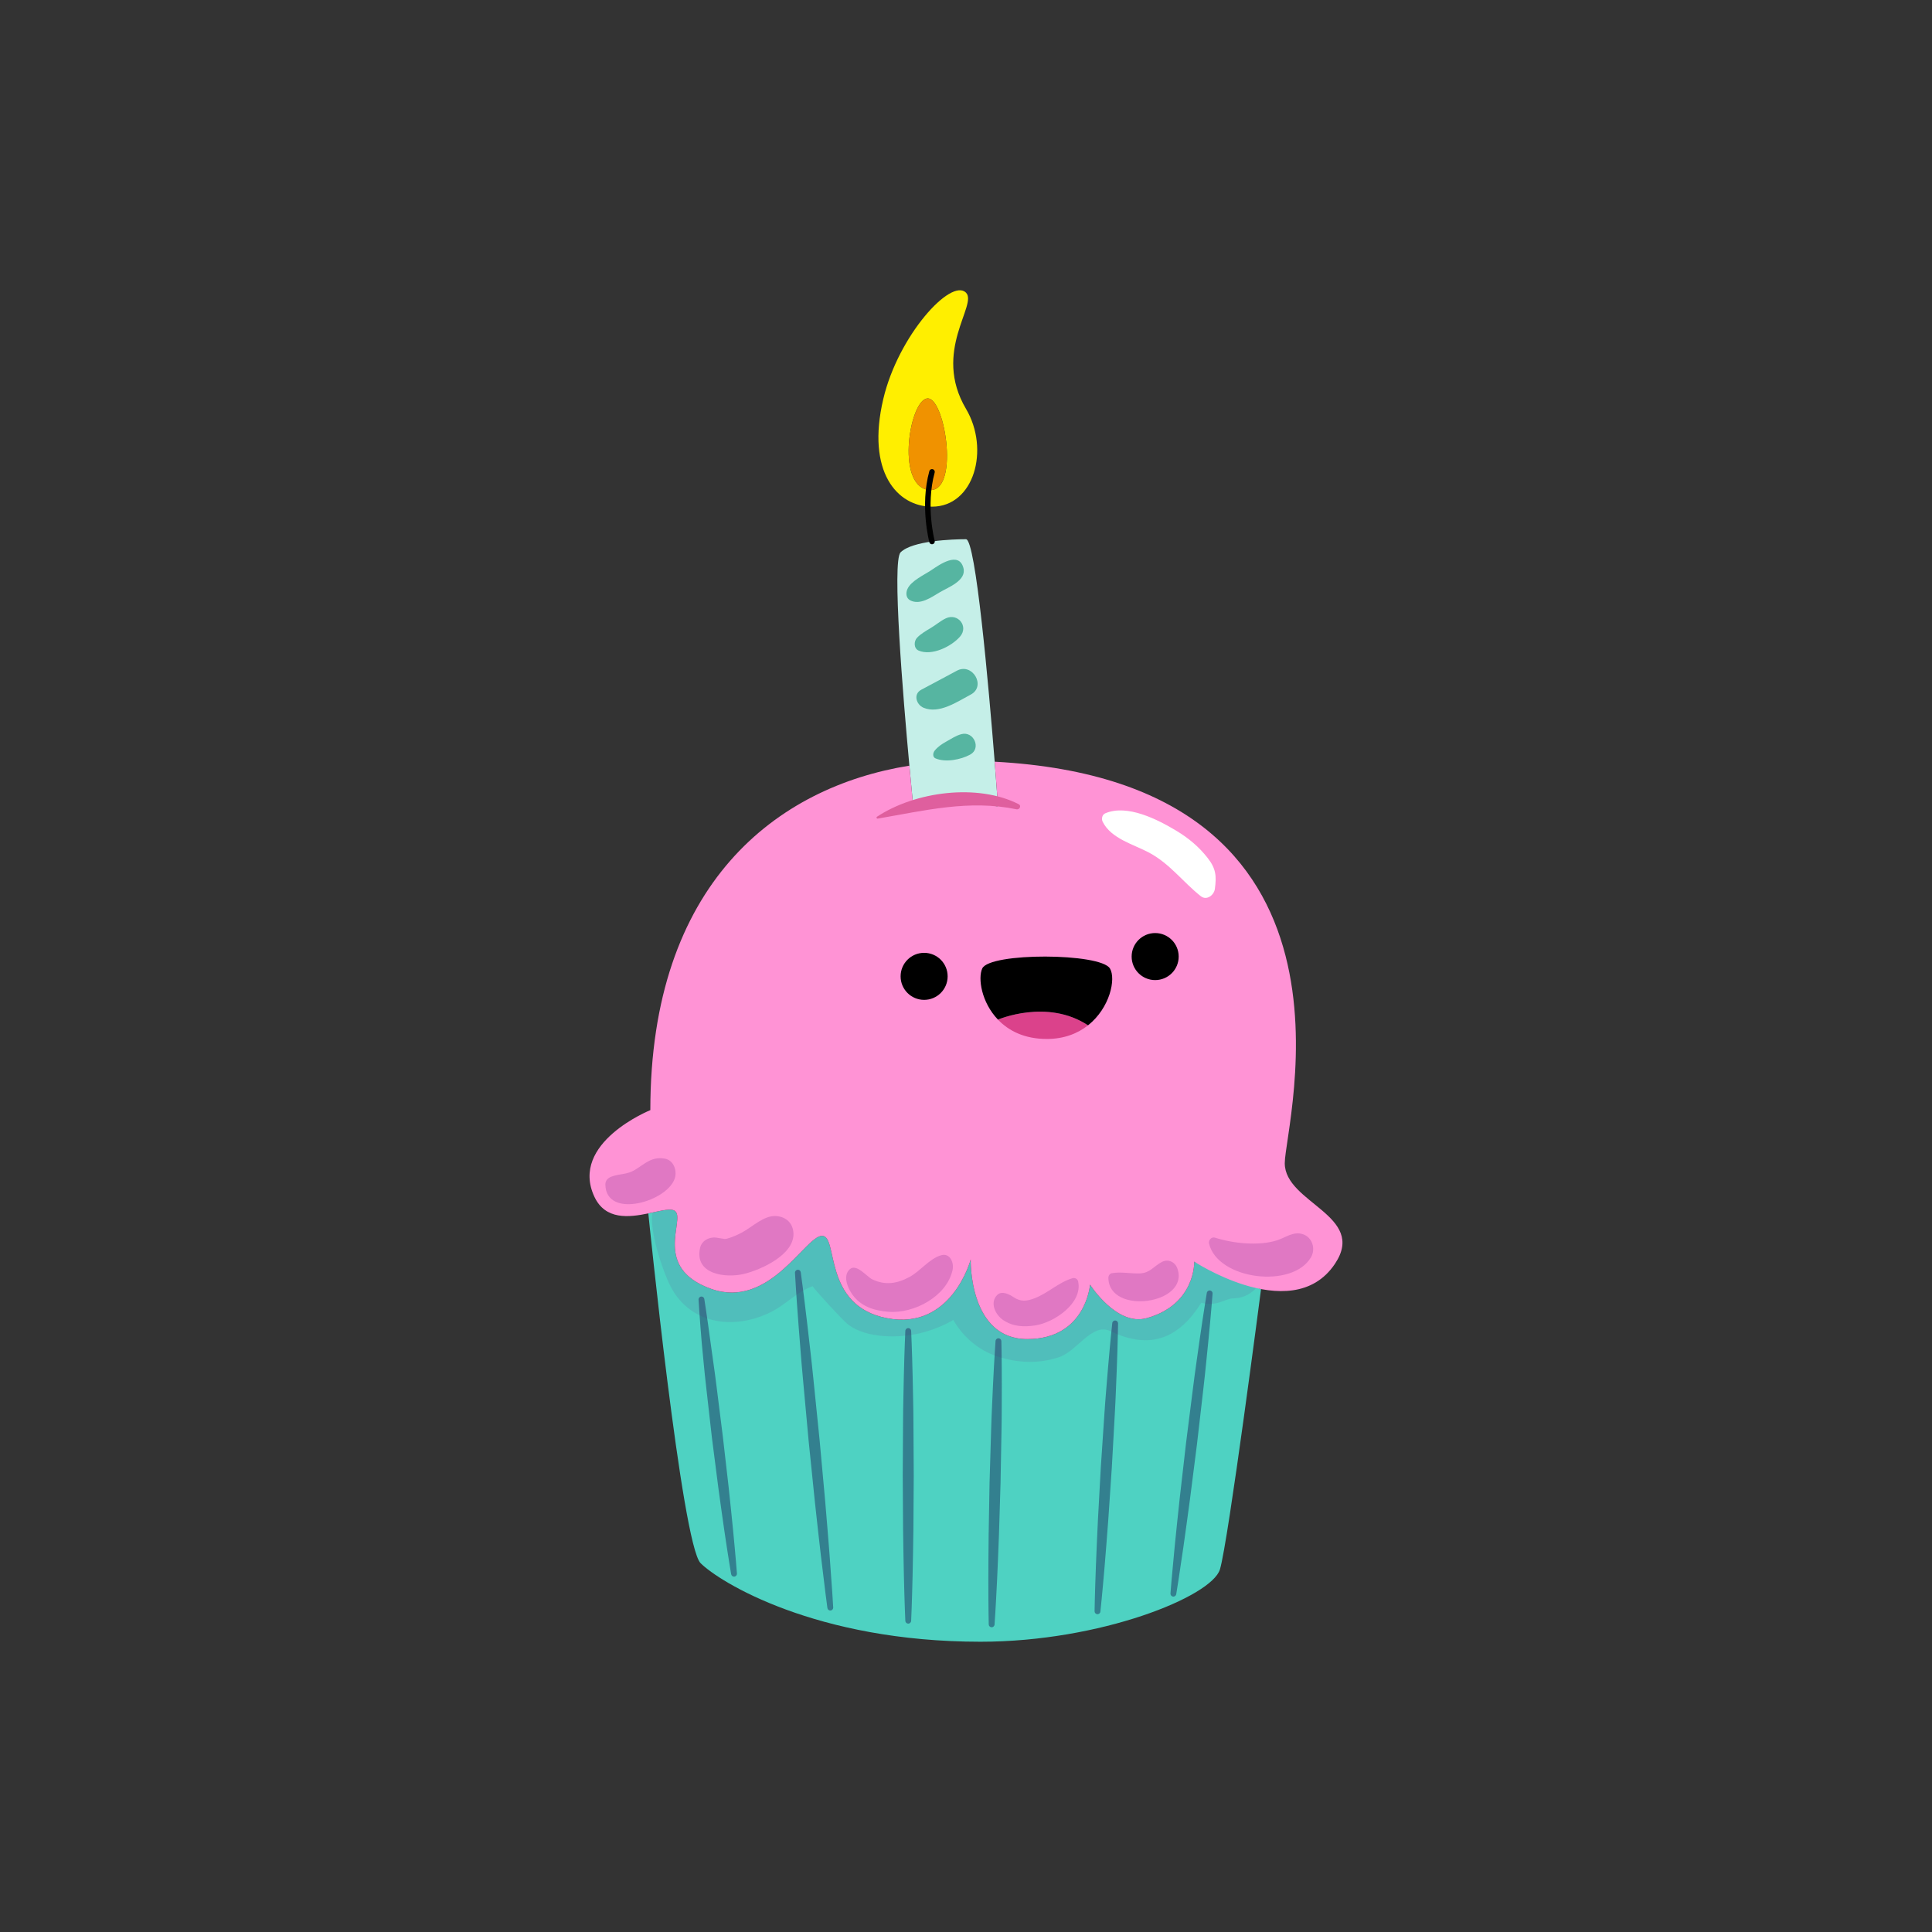 <?xml version="1.0" encoding="utf-8"?>
<!-- Generator: Adobe Illustrator 16.0.0, SVG Export Plug-In . SVG Version: 6.00 Build 0)  -->
<!DOCTYPE svg PUBLIC "-//W3C//DTD SVG 1.1//EN" "http://www.w3.org/Graphics/SVG/1.1/DTD/svg11.dtd">
<svg version="1.1" id="Layer_1" xmlns="http://www.w3.org/2000/svg" xmlns:xlink="http://www.w3.org/1999/xlink" x="0px" y="0px"
	 width="350px" height="350px" viewBox="0 0 350 350" enable-background="new 0 0 350 350" xml:space="preserve">
<rect x="0" y="0" width="350" height="350" fill="#333333" stroke="none"/>
<g>
	<g>
		<g id="XMLID_1_">
			<g>
				<path fill="#4ED2C2" d="M228.451,233.527c0,0-5.937,45.852-7.45,50.791c-1.514,4.927-21.63,13.098-43.376,13.098
					c-29.837,0-47.293-10.821-50.707-14.235c-3.414-3.415-9.468-63.361-9.468-63.361c2.299-0.479,4.233-1.047,4.917-0.365
					c1.707,1.707-4.166,10.242,6.452,14.031s17.069-9.604,20.107-9.604c3.027,0,0,12.642,11.755,14.918
					c11.755,2.275,15.169-10.629,15.169-10.629s-0.375,14.418,10.242,14.418c10.628,0,11.379-9.866,11.379-9.866
					s4.814,7.579,10.242,6.077c8.921-2.47,8.637-10.242,8.637-10.242S223.422,231.956,228.451,233.527z"/>
				<g>
					<path fill="#33808F" d="M127.599,235.372c0,0,0.495,3.102,1.115,7.761c0.3,2.327,0.733,5.025,1.083,7.929
						c0.364,2.9,0.752,5.995,1.141,9.089c0.356,3.107,0.713,6.215,1.047,9.129c0.328,2.915,0.58,5.642,0.824,7.976
						c0.239,2.335,0.391,4.287,0.519,5.65c0.11,1.365,0.173,2.146,0.173,2.146c0.023,0.291-0.193,0.545-0.483,0.568
						c-0.275,0.022-0.518-0.173-0.563-0.439c0,0-0.127-0.772-0.351-2.124c-0.205-1.354-0.53-3.285-0.86-5.609
						c-0.323-2.324-0.732-5.033-1.112-7.941c-0.374-2.911-0.771-6.016-1.17-9.12c-0.353-3.12-0.706-6.239-1.037-9.164
						c-0.171-1.462-0.313-2.876-0.44-4.218c-0.128-1.341-0.25-2.608-0.362-3.777c-0.394-4.673-0.576-7.793-0.576-7.793
						c-0.017-0.29,0.205-0.538,0.495-0.555c0.271-0.017,0.506,0.177,0.549,0.439L127.599,235.372z"/>
				</g>
				<g>
					<path fill="#33808F" d="M145.067,230.48c0,0,0.523,3.78,1.187,9.462c0.313,2.843,0.732,6.154,1.083,9.712
						c0.362,3.556,0.748,7.35,1.134,11.143c0.347,3.798,0.693,7.595,1.018,11.154c0.318,3.561,0.561,6.89,0.796,9.739
						c0.205,2.854,0.375,5.231,0.495,6.896c0.104,1.666,0.163,2.618,0.163,2.618c0.018,0.291-0.203,0.541-0.494,0.56
						c-0.278,0.017-0.52-0.187-0.556-0.458c0,0-0.124-0.945-0.342-2.601c-0.202-1.656-0.49-4.022-0.836-6.862
						c-0.315-2.843-0.715-6.156-1.086-9.711c-0.364-3.557-0.752-7.35-1.14-11.143c-0.349-3.798-0.697-7.595-1.023-11.154
						c-0.338-3.559-0.561-6.889-0.799-9.739c-0.438-5.703-0.649-9.514-0.649-9.514c-0.016-0.291,0.207-0.54,0.498-0.556
						C144.791,230.011,145.029,230.212,145.067,230.48z"/>
				</g>
				<g>
					<path fill="#33808F" d="M165.064,241.1c0,0,0.157,3.283,0.27,8.208c0.037,2.462,0.136,5.334,0.143,8.412
						c0.018,3.078,0.037,6.361,0.056,9.644c-0.021,3.283-0.042,6.566-0.062,9.645c-0.026,3.078-0.105,5.95-0.146,8.412
						c-0.046,2.463-0.133,4.515-0.171,5.951c-0.057,1.437-0.09,2.257-0.09,2.257c-0.012,0.291-0.257,0.518-0.548,0.506
						c-0.276-0.011-0.495-0.234-0.506-0.506c0,0-0.033-0.82-0.09-2.257c-0.038-1.437-0.125-3.488-0.171-5.951
						c-0.04-2.462-0.119-5.334-0.146-8.412c-0.02-3.078-0.041-6.361-0.062-9.645c0.019-3.282,0.038-6.565,0.056-9.644
						c0.007-3.078,0.105-5.95,0.143-8.412c0.113-4.925,0.271-8.208,0.27-8.208c0.014-0.291,0.261-0.516,0.553-0.502
						C164.836,240.61,165.051,240.832,165.064,241.1z"/>
				</g>
				<g>
					<path fill="#33808F" d="M181.409,242.956c0,0,0.079,3.213,0.077,8.029c-0.021,2.407,0.011,5.218-0.056,8.227
						c-0.055,3.009-0.112,6.218-0.171,9.428c-0.098,3.209-0.196,6.417-0.288,9.425c-0.099,3.008-0.245,5.814-0.343,8.22
						c-0.104,2.406-0.239,4.409-0.312,5.813c-0.091,1.402-0.143,2.204-0.143,2.204c-0.02,0.291-0.271,0.512-0.561,0.492
						c-0.276-0.018-0.488-0.246-0.494-0.518c0,0-0.013-0.803-0.036-2.208c-0.005-1.405-0.044-3.413-0.032-5.821
						c0.018-2.407,0.007-5.217,0.053-8.227c0.053-3.009,0.108-6.218,0.165-9.428c0.096-3.209,0.192-6.417,0.282-9.425
						c0.079-3.009,0.245-5.814,0.34-8.22c0.229-4.812,0.463-8.017,0.463-8.017c0.021-0.291,0.274-0.509,0.565-0.488
						C181.192,242.463,181.401,242.688,181.409,242.956z"/>
				</g>
				<g>
					<path fill="#33808F" d="M202.549,239.753c0,0-0.044,3.272-0.231,8.173c-0.112,2.449-0.189,5.31-0.37,8.369
						c-0.171,3.06-0.352,6.323-0.533,9.587c-0.221,3.261-0.442,6.522-0.649,9.58c-0.215,3.057-0.469,5.906-0.658,8.351
						c-0.196,2.444-0.409,4.479-0.534,5.903c-0.145,1.424-0.228,2.237-0.228,2.237c-0.029,0.29-0.288,0.501-0.578,0.472
						c-0.275-0.028-0.479-0.265-0.475-0.536c0,0,0.018-0.817,0.048-2.249c0.05-1.43,0.088-3.474,0.192-5.923
						c0.109-2.45,0.206-5.31,0.367-8.369c0.169-3.061,0.348-6.324,0.527-9.588c0.219-3.262,0.438-6.522,0.644-9.58
						c0.194-3.059,0.468-5.907,0.656-8.352c0.413-4.887,0.77-8.14,0.77-8.14c0.032-0.29,0.293-0.499,0.582-0.467
						C202.351,239.251,202.552,239.485,202.549,239.753z"/>
				</g>
				<g>
					<path fill="#33808F" d="M219.671,234.345c0,0-0.256,3.422-0.761,8.54c-0.271,2.558-0.534,5.547-0.913,8.738
						c-0.368,3.192-0.761,6.599-1.153,10.004c-0.433,3.4-0.865,6.802-1.271,9.989c-0.412,3.188-0.851,6.156-1.199,8.704
						c-0.379,2.544-0.694,4.663-0.916,6.147c-0.236,1.482-0.372,2.329-0.372,2.329c-0.046,0.287-0.316,0.483-0.604,0.438
						c-0.273-0.044-0.464-0.293-0.442-0.564c0,0,0.07-0.854,0.193-2.351c0.14-1.493,0.338-3.628,0.576-6.188
						c0.269-2.558,0.551-5.545,0.91-8.738c0.366-3.193,0.757-6.599,1.147-10.005c0.431-3.401,0.861-6.802,1.265-9.99
						c0.393-3.189,0.851-6.156,1.196-8.704c0.729-5.091,1.297-8.476,1.297-8.476c0.048-0.287,0.32-0.481,0.607-0.433
						C219.503,233.83,219.69,234.076,219.671,234.345z"/>
				</g>
				<path fill="#FFEF00" d="M168.84,91.789c-6.282,0-11.949-6.304-8.819-19.527c2.708-11.482,12.268-21.962,14.976-19.242
					c2.184,2.173-6.156,10.628,0,21.04C179.344,81.41,176.476,91.789,168.84,91.789z M168.078,88.739
					c5.86,1.036,3.232-16.557,0-16.557C164.857,72.182,162.229,87.704,168.078,88.739z"/>
				<path fill="#F09200" d="M168.078,72.182c3.232,0,5.86,17.593,0,16.557C162.229,87.704,164.857,72.182,168.078,72.182z"/>
				<path fill="#C5EFE8" d="M180.197,137.989c0.364,4.711,0.592,7.875,0.592,7.875l-0.058,0.239
					c-6.395-1.4-11.698-1.047-15.328-0.376c-0.057-0.603-0.318-3.266-0.66-7.021c-1.149-12.483-3.186-37.052-1.593-38.645
					c2.128-2.128,9.479-2.378,11.846-2.378C176.76,97.684,179.104,124.322,180.197,137.989z"/>
				<path opacity="0.1" fill="#650E81" d="M223.096,227.873c-0.689-0.643-1.415-1.155-2.275-1.599
					c-2.301-1.186-5.268-1.439-7.603-0.194c-1.865,0.993-3.012,2.273-4.273,3.934c-0.567,0.748-0.827,1.725-1.4,2.459
					c-0.033,0.044-3.61-1.704-3.879-1.82c-5.418-2.339-9.602-0.312-13.551,3.582c-4.567,4.505-10.065,0.571-9.835-5.038
					c0.155-3.743-4.482-6.498-7.658-4.395c-3.174,2.102-4.947,5.946-8.706,6.916c-4.151,1.069-5.845-0.945-8.16-3.782
					c-4.116-5.043-9.486-5.802-15.027-2.598c-4.96,2.867-9.701,7.953-13.76,0.813c-1.114-1.961-3.4-10.638-7.305-8.91
					c-3.748,1.657,0.301,12.546,1.481,15.132c3.465,7.595,11.783,8.755,18.679,5.235c2.563-1.31,4.664-3.672,7.411-4.598
					c-0.176,0.059,5.429,6.216,6.484,7c3.303,2.458,9.121,2.431,12.905,1.528c2.07-0.495,3.889-1.204,5.755-2.219
					c0.11-0.06,0.202-0.139,0.307-0.205c1.767,3.027,4.443,5.456,8.058,6.641c3.651,1.198,7.557,1.338,11.206,0.075
					c3.236-1.122,5.934-6.261,9.192-4.688c7.365,3.549,12.528,1.182,16.485-5.134c0.06,0.015,0.105,0.028,0.173,0.041
					c0.777,0.217,1.558,0.24,2.34,0.071c1.012-0.115,2.38-0.896,3.127-0.899c3.244-0.018,5.2-2.269,6.063-5.139
					C230.525,226.093,224.775,224.431,223.096,227.873z"/>
				<path fill="#FF93D5" d="M180.731,146.103l0.058-0.239c0,0-0.228-3.163-0.592-7.875c70.404,3.767,52.55,65.603,52.55,72.737
					c0,7.203,14.931,9.479,9.104,18.207c-3.993,5.998-10.868,5.565-16.467,3.824c-5.029-1.57-9.034-4.2-9.034-4.2
					s0.284,7.772-8.637,10.242c-5.428,1.502-10.242-6.077-10.242-6.077s-0.751,9.866-11.379,9.866
					c-10.617,0-10.242-14.418-10.242-14.418s-3.414,12.904-15.169,10.629c-11.755-2.276-8.728-14.918-11.755-14.918
					c-3.038,0-9.49,13.393-20.107,9.604s-4.745-12.324-6.452-14.031c-0.683-0.682-2.618-0.113-4.917,0.365
					c-3.481,0.718-7.783,1.251-9.775-3.027c-4.552-9.764,10.139-15.681,10.139-15.681c0-41.057,22.896-58.547,46.929-62.405
					c0.342,3.755,0.604,6.418,0.66,7.021C169.034,145.056,174.336,144.703,180.731,146.103z"/>
			</g>
		</g>
		<path fill="none" stroke="#000000" stroke-linecap="round" stroke-linejoin="round" stroke-miterlimit="10" d="M168.84,98.095
			c0,0-1.704-6.424,0-12.611"/>
		<circle cx="167.414" cy="176.875" r="4.26"/>
		<circle cx="209.269" cy="173.292" r="4.261"/>
		<g>
			<path fill="#DB428B" d="M197.106,185.749c-1.843,1.456-4.312,2.47-7.464,2.47c-4.074,0-6.942-1.503-8.854-3.505
				C180.789,184.714,189.721,180.866,197.106,185.749z"/>
			<path d="M201.078,175.45c1.116,1.855,0.012,7.136-3.972,10.299c-7.386-4.883-16.317-1.035-16.317-1.035
				c-3.005-3.141-3.653-7.51-2.846-9.264C179.286,172.526,199.371,172.617,201.078,175.45z"/>
		</g>
	</g>
	<path fill="#56B5A1" d="M174.525,102.861c-0.838-3.049-4.346-0.56-5.784,0.412c-1.308,0.882-3.71,1.942-4.366,3.467
		c-0.303,0.706-0.25,1.625,0.531,2.025c1.777,0.909,3.82-0.563,5.31-1.449C171.765,106.394,175.163,105.182,174.525,102.861z"/>
	<path fill="#56B5A1" d="M171.354,112.015c-0.961,0.449-1.794,1.193-2.71,1.736c-0.835,0.495-1.856,1.081-2.519,1.789
		c-0.583,0.625-0.616,1.933,0.3,2.322c2.36,1.005,5.894-0.706,7.488-2.53C175.535,113.477,173.529,110.996,171.354,112.015z"/>
	<path fill="#56B5A1" d="M173.333,121.51c-2.143,1.163-4.302,2.297-6.441,3.443c-1.511,0.809-0.885,2.721,0.427,3.266
		c2.836,1.178,6.115-1.111,8.539-2.39C178.706,124.326,176.171,119.97,173.333,121.51z"/>
	<path fill="#56B5A1" d="M174.195,132.989c-0.998,0.256-1.859,0.85-2.752,1.343c-0.798,0.442-1.577,0.96-2.136,1.679
		c-0.305,0.394-0.399,1.139,0.179,1.384c1.811,0.768,4.583,0.231,6.275-0.695C177.817,135.575,176.396,132.425,174.195,132.989z"/>
	<path fill="#DF5F9E" d="M184.549,145.688c-7.479-3.805-18.743-2.302-25.669,2.268c-0.183,0.121-0.063,0.376,0.144,0.341
		c8.424-1.444,16.541-3.475,25.136-1.683C184.697,146.726,185.086,145.961,184.549,145.688z"/>
	<path opacity="0.2" fill="#650E81" d="M120.466,209.905c-2.371-0.433-3.559,0.87-5.444,2.033c-1.43,0.884-2.788,0.661-4.277,1.229
		c-0.612,0.232-1.088,0.718-1.079,1.416c0.097,6.47,11.731,3,12.656-1.409C122.599,211.857,121.954,210.178,120.466,209.905z"/>
	<path opacity="0.2" fill="#650E81" d="M140.674,220.301c-2.271-0.196-4.43,2.026-6.326,3.012c-0.901,0.471-1.794,0.86-2.777,1.118
		c0.032-0.009-0.131,0.005-0.335,0.022c-0.102-0.048-0.861-0.126-1.203-0.2c-1.333-0.291-2.891,0.38-3.21,1.822
		c-1.063,4.801,4.632,5.506,7.934,4.71c3.126-0.751,9.212-3.505,8.984-7.417C143.638,221.586,142.417,220.452,140.674,220.301z"/>
	<path opacity="0.2" fill="#650E81" d="M170.514,227.397c-2.109,0.58-3.814,2.903-5.754,3.943c-2.277,1.22-4.412,1.555-6.77,0.411
		c-0.926-0.449-2.813-2.862-4.002-1.852c-1.496,1.271-0.267,3.846,0.748,5.04c1.597,1.877,3.831,2.517,6.216,2.704
		c4.643,0.366,10.582-2.801,11.615-7.576C172.852,228.748,172.119,226.955,170.514,227.397z"/>
	<path opacity="0.2" fill="#650E81" d="M195.307,232.112c-0.095-0.421-0.58-0.676-0.985-0.559c-2.546,0.742-4.452,2.712-6.922,3.65
		c-1.438,0.548-2.5,0.652-3.797-0.216c-0.789-0.529-2.152-1.227-2.982-0.362c-1.358,1.409-0.268,3.61,1.148,4.541
		c1.796,1.182,3.724,1.261,5.79,0.942C190.957,239.588,196.202,236.081,195.307,232.112z"/>
	<path opacity="0.2" fill="#650E81" d="M213.289,229.79c-0.427-1.196-1.685-1.781-2.844-1.156c-1.508,0.813-2.116,1.997-3.981,2.056
		c-1.721,0.056-3.324-0.329-5.043-0.04c-0.368,0.062-0.629,0.473-0.627,0.822C200.83,238.337,215.601,236.288,213.289,229.79z"/>
	<path opacity="0.2" fill="#650E81" d="M236.05,223.595c-1.743-0.589-3.138,0.609-4.733,1.111
		c-3.324,1.045-7.912,0.556-11.194-0.487c-0.665-0.213-1.245,0.46-1.09,1.09c1.609,6.55,15.103,8.197,18.458,2.466
		C238.389,226.244,237.741,224.166,236.05,223.595z"/>
	<path fill="#FFFFFF" d="M218.772,155.42c-1.583-2.024-3.454-3.59-5.65-4.911c-3.418-2.055-8.89-4.865-12.886-3.174
		c-0.576,0.244-0.736,1.008-0.479,1.527c1.526,3.083,5.624,4.102,8.442,5.617c3.735,2.007,6.127,5.331,9.329,7.871
		c1.072,0.85,2.405-0.189,2.555-1.306C220.395,158.721,220.303,157.375,218.772,155.42z"/>
</g>
</svg>
